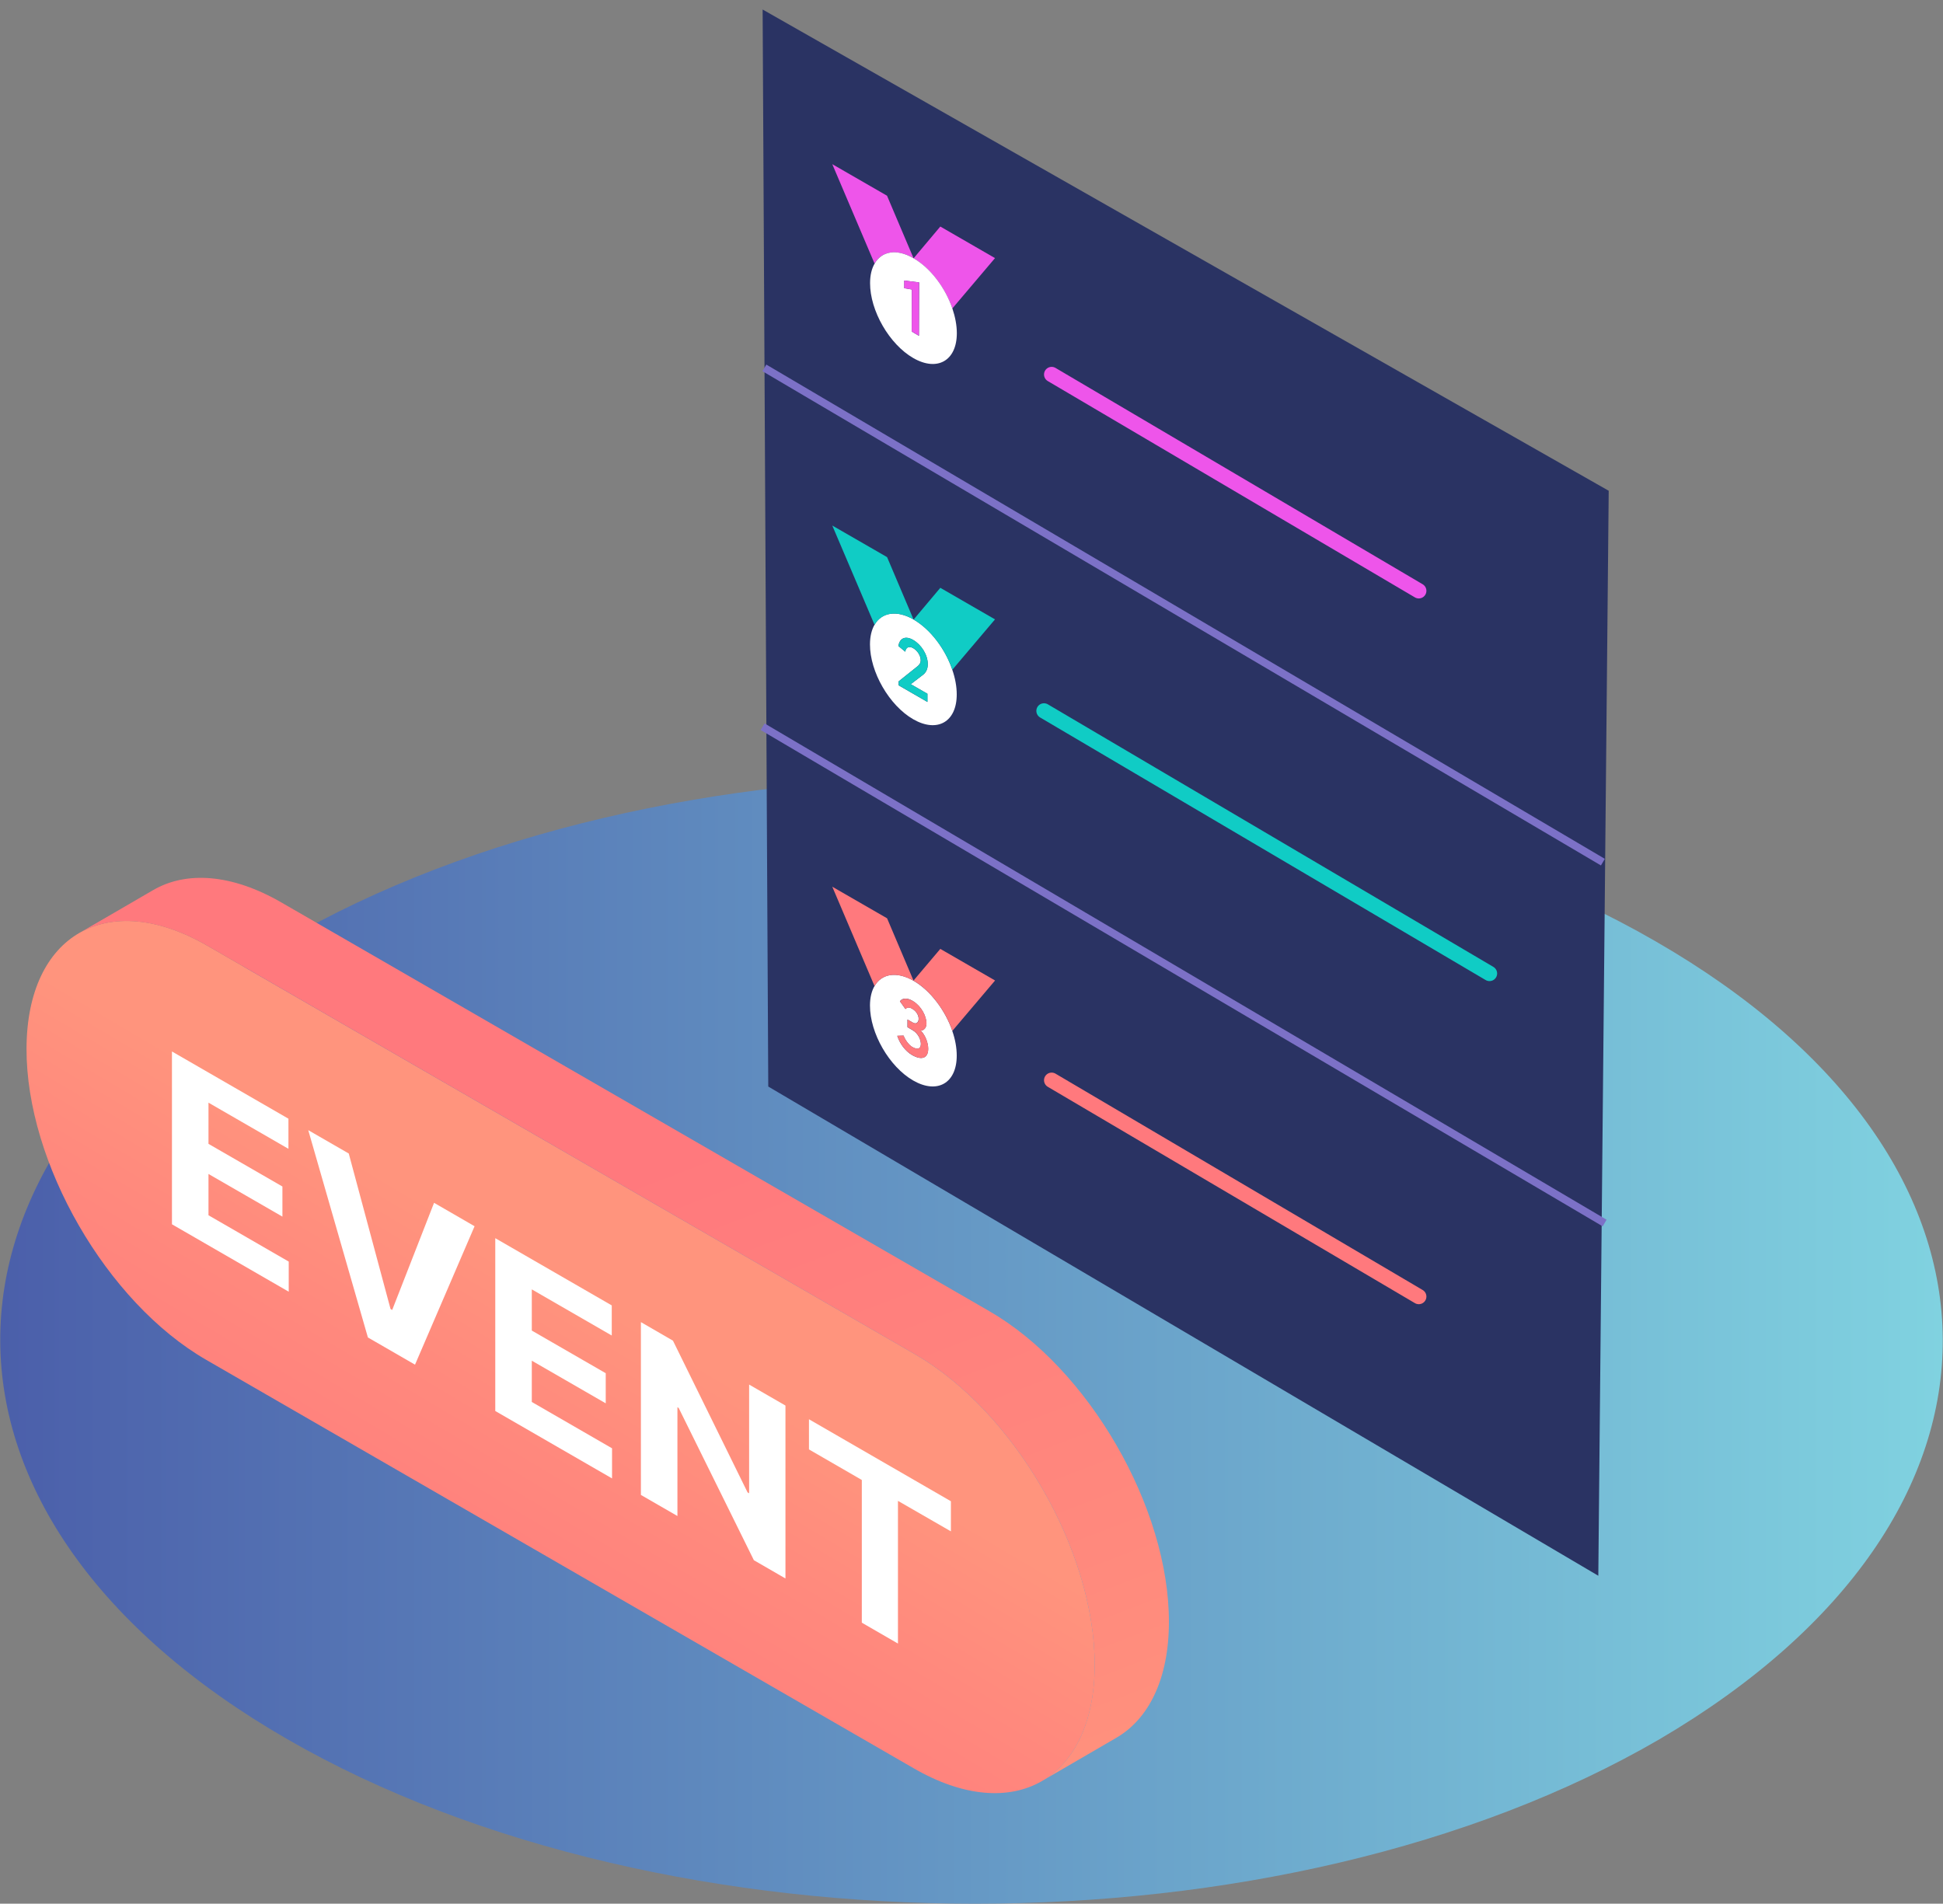 <svg viewBox="0 0 200 195.97" xmlns="http://www.w3.org/2000/svg" xmlns:xlink="http://www.w3.org/1999/xlink"><rect x="0" y="0" width="200" height="195.97" fill="#808080" stroke="none"/><linearGradient id="a" gradientTransform="matrix(1 0 0 -1 262 -123.99)" gradientUnits="userSpaceOnUse" x1="-261.98" x2="-62.02" y1="-261.95" y2="-261.95"><stop offset="0" stop-color="#4b5faa"/><stop offset="1" stop-color="#80d2e0"/></linearGradient><linearGradient id="b" gradientUnits="userSpaceOnUse" x1="39.67" x2="61.19" y1="170.06" y2="133.81"><stop offset="0" stop-color="#ff797d"/><stop offset=".64" stop-color="#ff897d"/><stop offset="1" stop-color="#ff947d"/></linearGradient><linearGradient id="c" x1="61.72" x2="91.55" xlink:href="#b" y1="122.13" y2="199.92"/><path d="m170.45 96.92c39.2 22.6 39.4 59.2.4 82.1-38.8 22.6-102.1 22.6-141.3 0-39.2-22.6-39.4-59.2-.4-82.1 38.8-22.6 102.2-22.6 141.3 0z" fill="url(#a)"/><path d="m94.19 139.41c10.24 5.91 18.52 20.25 18.49 32.02-.03 11.78-8.37 16.53-18.61 10.61l-72.85-42.06c-10.24-5.91-18.52-20.25-18.49-32.03.03-11.77 8.37-16.52 18.61-10.6z" fill="url(#b)"/><path d="m101.83 134.97-72.85-42.06c-5.15-2.98-9.82-3.25-13.2-1.29l-7.64 4.44c3.37-1.96 8.04-1.68 13.2 1.29l72.85 42.06c10.24 5.91 18.52 20.25 18.49 32.02-.02 5.85-2.08 9.97-5.41 11.9l7.64-4.44c3.33-1.94 5.4-6.05 5.41-11.9.03-11.77-8.24-26.11-18.49-32.02z" fill="url(#c)"/><g fill="#fff"><path d="m17.7 126.03v-17.79l11.99 6.92v3.1l-8.23-4.75v4.24l7.61 4.39v3.1l-7.61-4.39v4.25l8.26 4.77v3.1z"/><path d="m35.9 118.75 4.3 16 .17.1 4.31-11.03 4.17 2.41-6.13 14.25-4.85-2.8-6.14-21.34 4.18 2.41z"/><path d="m50.98 145.25v-17.79l11.99 6.92v3.1l-8.23-4.75v4.24l7.61 4.39v3.1l-7.61-4.39v4.25l8.26 4.77v3.1z"/><path d="m80.85 144.7v17.79l-3.25-1.88-7.74-15.67-.13-.08v11.2l-3.76-2.17v-17.79l3.3 1.91 7.68 15.62.16.09v-11.19l3.74 2.16z"/><path d="m83.27 149.2v-3.1l14.61 8.44v3.1l-5.45-3.14v14.69l-3.72-2.15v-14.69l-5.45-3.15z"/></g><path d="m78.5.98 87.09 49.54-1.07 111.69-85.44-50.36-.58-110.87z" fill="#2a3363"/><path d="m78.5 74.81 86.67 51.09" fill="none" stroke="#7c71c7" stroke-miterlimit="10" stroke-width=".79"/><path d="m78.68 37.87 86.31 50.88" fill="none" stroke="#7c71c7" stroke-miterlimit="10" stroke-width=".79"/><path d="m108.25 38.55 37.79 22.27" fill="none" stroke="#ee55ea" stroke-linecap="round" stroke-miterlimit="10" stroke-width="1.57"/><path d="m107.46 73.18 45.86 27.03" fill="none" stroke="#10ccc5" stroke-linecap="round" stroke-miterlimit="10" stroke-width="1.57"/><path d="m108.25 111.2 37.79 22.27" fill="none" stroke="#ff797d" stroke-linecap="round" stroke-miterlimit="10" stroke-width="1.57"/><path d="m102.42 26.57-4.39 5.18c-.73-2.11-2.24-4.15-3.99-5.16l2.75-3.27z" fill="#ee55ea"/><path d="m91.31 20.16 2.72 6.41c-1.76-.99-3.28-.71-4.01.56l-4.35-10.23 5.64 3.25z" fill="#ee55ea"/><path d="m98.03 31.75c.29.86.46 1.73.46 2.55 0 2.83-2.01 3.98-4.48 2.56s-4.46-4.88-4.45-7.72c0-.82.17-1.5.47-2.01.73-1.27 2.25-1.56 4-.55 1.77 1.02 3.28 3.06 4 5.17zm-3.44 2.81.02-5.49-1.53-.19v.79s.78.13.78.13v4.34s.73.43.73.43" fill="#fff"/><path d="m94.6 29.07-.01 5.49-.74-.43.01-4.33-.79-.14.01-.78z" fill="#ee55ea"/><path d="m98.02 68.94c.3.86.46 1.73.46 2.55 0 2.83-2.01 3.97-4.48 2.55s-4.46-4.88-4.45-7.71c0-.82.17-1.5.47-2.02.73-1.26 2.25-1.55 4-.55 1.77 1.02 3.28 3.05 4 5.17zm-2.55 2.48-1.72-.99c.58-.45.69-.53 1.24-.95.3-.22.51-.58.51-1.11 0-.97-.67-2.01-1.5-2.49-.77-.45-1.39-.23-1.53.62l.71.59c.06-.47.4-.6.81-.37.44.25.78.78.78 1.24 0 .29-.14.48-.33.63l-1.94 1.55v.41s2.96 1.71 2.96 1.71v-.84" fill="#fff"/><path d="m94 65.88c.84.48 1.5 1.52 1.5 2.49 0 .53-.21.88-.51 1.11-.54.41-.65.5-1.24.95l1.72.99v.84s-2.96-1.71-2.96-1.71v-.41s1.94-1.55 1.94-1.55c.19-.15.33-.35.33-.63 0-.46-.34-.98-.78-1.24-.4-.23-.75-.1-.81.37l-.71-.59c.14-.85.76-1.06 1.53-.62z" fill="#10ccc5"/><path d="m91.31 57.35 2.72 6.41c-1.76-.99-3.28-.7-4.01.56l-4.35-10.22z" fill="#10ccc5"/><path d="m102.42 63.76-4.39 5.18c-.73-2.11-2.24-4.15-3.99-5.16l2.75-3.27z" fill="#10ccc5"/><path d="m98.02 106.12c.3.86.46 1.73.46 2.55 0 2.84-2.01 3.98-4.48 2.56s-4.46-4.88-4.45-7.72c0-.82.17-1.5.47-2.01.73-1.26 2.25-1.55 4-.55 1.77 1.02 3.28 3.06 4.01 5.17zm-4.13 2.49c.94.54 1.65.36 1.65-.65 0-.58-.27-1.37-.76-1.86.34-.04.58-.31.58-.74 0-.78-.54-1.77-1.33-2.27-.04-.02-.07-.05-.11-.07-.55-.32-1.04-.29-1.29.05l.57.8c.16-.18.37-.21.65-.05 0 0 .01 0 .02.01.11.06.22.14.33.25.33.34.38.69.35.91-.04.24-.23.49-.6.27l-.54-.31v.79s.53.31.53.31c.57.33.85.98.85 1.41 0 .47-.28.66-.89.32-.33-.19-.76-.76-.89-1.17l-.65.02c.24.76.8 1.56 1.54 1.99" fill="#fff"/><path d="m93.93 103.02s.07.04.11.07c.79.5 1.33 1.5 1.33 2.27 0 .43-.24.7-.58.74.48.49.76 1.28.76 1.86 0 1.01-.71 1.19-1.65.65-.74-.43-1.3-1.23-1.54-1.99l.65-.02c.13.42.56.98.89 1.17.61.35.89.15.89-.32 0-.42-.28-1.08-.83-1.4l-.54-.31v-.79s.53.31.53.31c.39.22.57-.03.61-.26.03-.23-.02-.57-.35-.91-.1-.11-.22-.18-.33-.25 0 0-.01 0-.02-.01-.28-.16-.49-.12-.65.05l-.57-.8c.25-.34.74-.37 1.29-.05z" fill="#ff797d"/><path d="m102.42 100.94-4.39 5.18c-.73-2.11-2.24-4.15-3.99-5.16v-.03s2.75-3.25 2.75-3.25l5.63 3.25z" fill="#ff797d"/><path d="m91.31 94.53 2.72 6.41v.02c-1.76-1-3.28-.72-4.01.55l-4.35-10.23z" fill="#ff797d"/></svg>